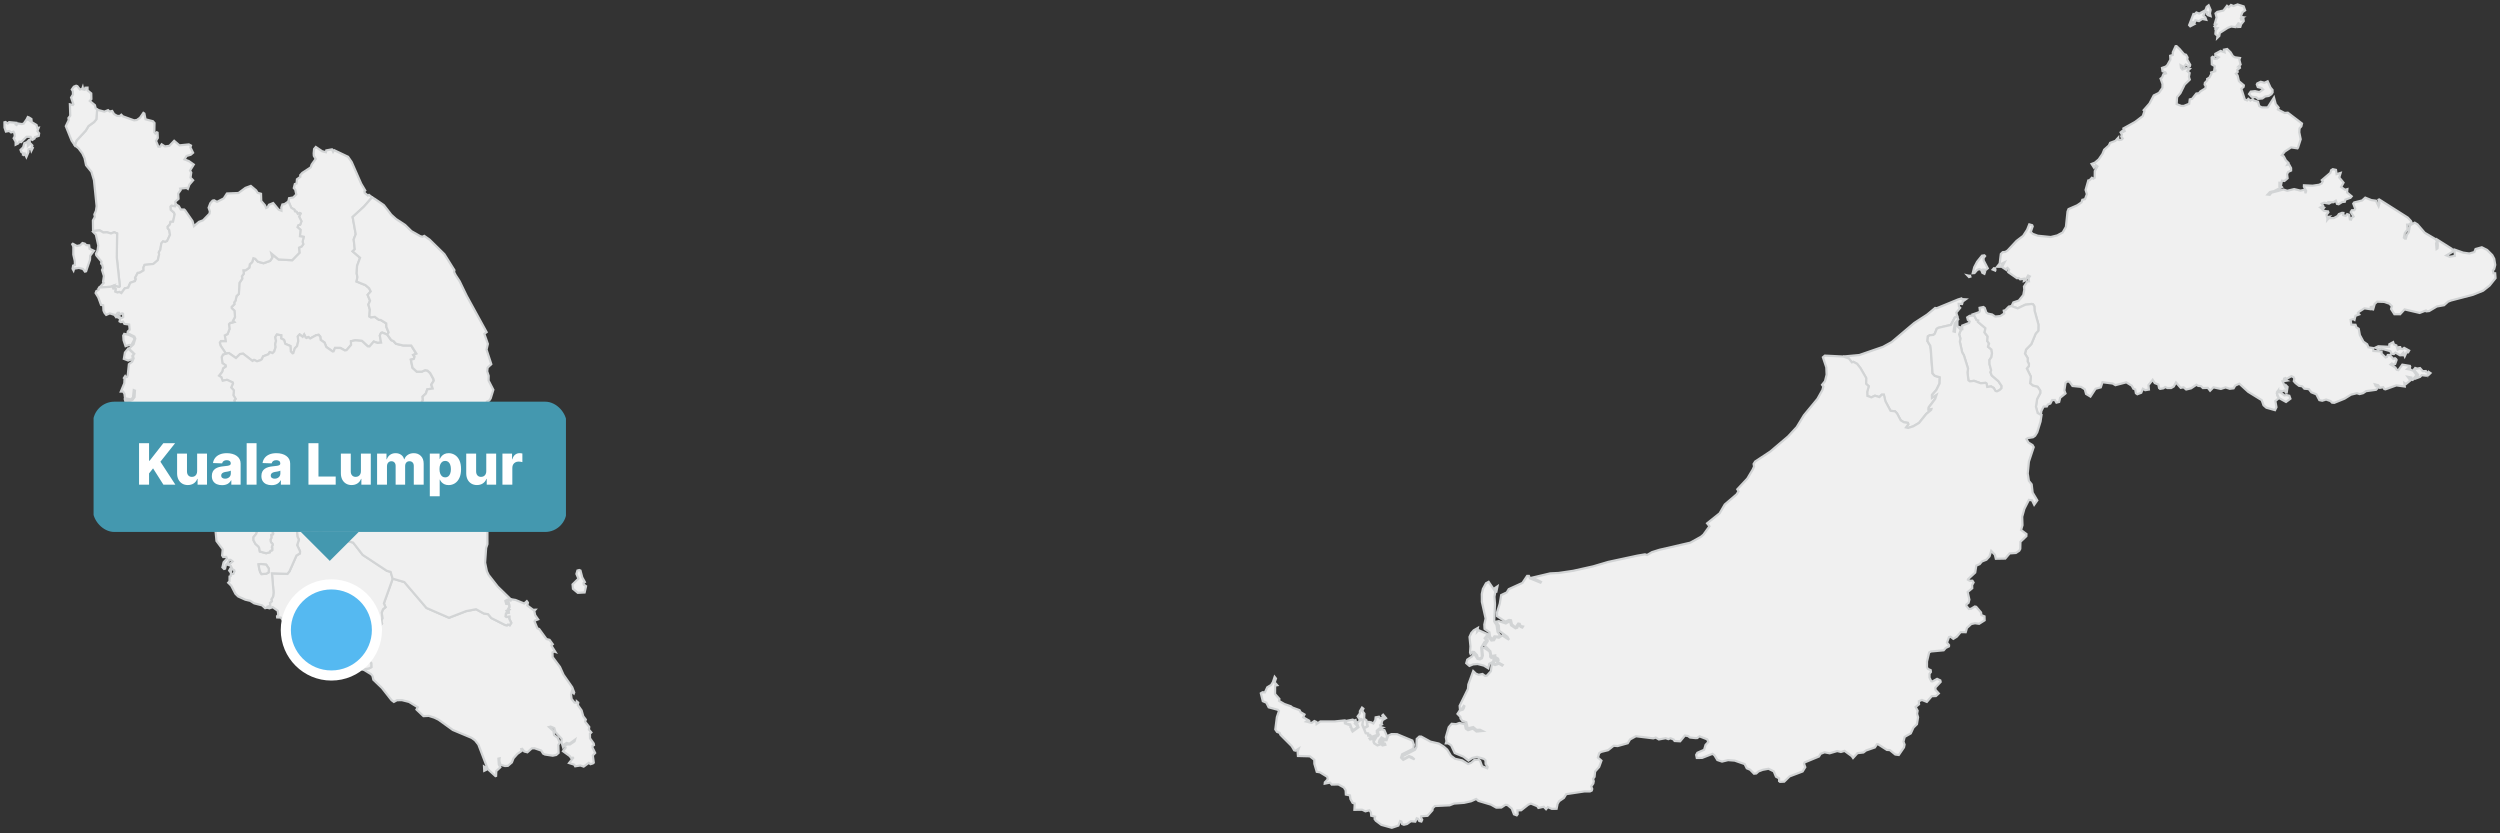 <svg width="561" height="187" viewBox="0 0 561 187" fill="none" xmlns="http://www.w3.org/2000/svg">
<rect x="0" y="0" width="561" height="187" fill="#333333" stroke="none"/>
<path d="M443.023 70.808L443.538 71.81L443.912 71.916L443.856 72.234L445.522 73.638L445.345 74.613L446.03 75.502L445.945 76.519L446.348 77.097L446.122 77.803L446.884 78.432L447.011 79.243L446.884 80.126L446.44 80.761L446.454 81.735L446.814 83.062L446.672 83.549L446.955 84.255L448.458 85.554L449.164 86.613L449.136 87.121L448.727 87.517L448.127 87.813L447.795 87.728L447.385 87.065L446.814 86.719L445.931 86.832L445.783 86.077L445.564 85.914L444.456 85.999L442.973 85.463L442.042 85.576L441.71 85.343L441.505 83.613L441.618 82.695L440.686 79.688L440.319 79.088L439.79 76.702L439.903 75.919L439.627 75.022L440.009 74.034L439.691 73.737V73.391L440.058 73.483L440.355 74.09L440.319 73.067L441.879 72.453L441.992 72.135L441.583 71.782L441.442 71.224L441.978 70.871L443.023 70.808ZM440.192 67.116L441.11 67.172L440.446 67.652L440.291 68.224L439.529 68.182L439.599 68.803L439.86 69.085L439.006 70.13L439.19 70.984L438.646 71.26L437.771 72.911L434.947 73.561L434.58 73.801L434.15 74.888L433.839 75.149L433.027 75.227L432.611 75.481L432.512 76.547L433.133 77.578L433.246 78.29L433.648 83.782L434.157 84.333L435.272 84.658L435.23 86.048L434.488 87.531L433.528 88.618L433.535 89.239L434.538 88.618L434.234 89.507L432.808 91.399L432.766 91.872L433.387 91.795L433.331 91.985L432.236 92.889L430.62 94.901L429.314 95.67L428.156 96.03L427.69 95.917L428.213 95.19L428.121 94.901L427.189 94.745L426.504 94.315L425.671 92.755L425.227 92.296L424.217 92.183L423.067 90.037L422.721 88.569H422.262L421.718 89.105L420.73 88.794L419.932 89.169L419.015 88.837L418.979 87.912L419.332 86.67L418.732 86.119L418.754 84.827L417.49 82.639L416.72 81.644L415.88 81.199L415.542 81.312L414.871 80.444L413.607 80.006L417.236 79.667L422.544 77.832L424.486 76.759L429.554 72.474L432.427 70.61L434.241 69.106L434.622 69.156L439.38 67.201L440.136 66.975L440.192 67.116Z" fill="#F0F0F0" stroke="#D2D4D5" stroke-width="0.5"/>
<path d="M108.666 172.96L108.616 172.022L109.104 172.339L109.089 172.756L108.666 172.96ZM82.201 150.117L82.872 149.962L83.323 149.701L83.295 148.811L82.949 148.486L81.891 148.112L81.841 147.54L82.371 147.067V145.882L82.971 143.333L83.592 142.797L83.662 142.359L84.919 141.872L85.004 141.491L85.046 140.735L85.724 139.924L85.561 139.288L85.794 138.766L85.66 137.439L85.95 136.719L86.507 136.267L86.14 135.399L88.131 129.843L90.771 130.62L95.734 136.429L100.788 138.625L104.635 137.135L106.859 136.712L108.581 137.665L109.569 137.827L110.275 138.688L113.367 140.248L113.784 140.333L114.031 140.142L114.405 140.305L114.744 139.775L114.292 138.815L114.306 138.399L113.657 138.469L113.466 138.314L113.565 137.644L114.193 137.474L114.116 137.164L113.84 137.347L113.692 137.051L114.292 136.768L114.087 136.585L114.32 136.218L114.264 135.632L114.073 135.074L113.932 135.54L113.628 135.519L113.438 134.834L113.89 134.559L114.567 134.707L114.624 134.453L115.69 134.636L117.638 135.427L118.217 134.905L118.457 135.222L118.337 135.872L119.629 136.839L120.13 136.825L119.89 137.1L120.088 138.039L120.751 138.985L120.045 139.246L119.953 139.451L120.589 140.99L120.991 141.152L122.629 143.404L123.321 143.58L124.041 144.569L123.751 144.809L123.801 144.985L124.627 146.298L124.316 146.199L123.977 146.404L124.012 147.449L125.664 149.665L126.455 151.423L128.41 154.218L128.855 155.397L128.777 155.595L128.326 155.129L128.149 155.913L128.276 156.851L128.933 157.67L129.448 157.677V157.409L129.759 157.67L129.667 158.214L130.514 159.414L130.881 160.72L131.453 161.468L131.298 161.941L132.229 163.127L132.145 163.706L132.695 164.355L132.385 164.638L132.399 165.668L133.232 166.84L133.288 167.2L132.971 167.377L132.942 167.723L133.549 168.958L133.027 169.523L133.246 171.139L133.034 171.316L132.505 171.478L132.131 171.182L130.98 172.029L130.239 171.775L129.067 171.958L128.855 171.584L127.697 171.224L128.721 169.946L128.213 170.165L127.86 169.671L126.342 168.57L126.921 167.8L126.73 167.398L127.154 167.045H127.916L128.926 166.346L129.032 165.986L127.775 166.89L127.161 166.713L126.667 167.01L126.335 167.617L126.003 166.537L126.031 165.781L124.634 164.264L124.38 163.395L123.568 163.049L123.215 163.141L124.21 164.031L124.323 164.955L125.135 165.562L125.608 166.635L125.29 167.165L125.347 168.951L124.824 169.41L124.034 169.579L122.297 169.318L121.867 169.099L121.457 168.428L119.946 167.906L119.332 167.934L118.344 168.817L117.659 168.64L117.186 168.04L116.975 168.09L117.095 168.485L116.106 169.17L115.231 170.151L114.864 171.09L113.967 171.859L113.318 171.895L112.308 171.619L112.047 170.751L112.111 170.172L111.843 170.236L111.934 171.549L112.273 172.184L111.37 173.017L111.32 174.118L111.186 174.161L109.449 172.579L107.339 167.066L106.583 166.113L105.835 165.577L101.607 163.805L98.416 161.503L97.463 161.038L96.221 160.642L95.021 160.699L93.46 159.216L93.736 158.708L91.787 157.508L90.199 157.113L89.077 157.127L88.385 157.508L87.856 157.113L85.717 154.388L83.782 152.538L83.585 151.684L83.26 151.289L81.615 150.286L82.109 150.166L82.201 150.117ZM129.992 127.916L130.26 128.036L130.655 129.554L131.248 130.62L130.945 130.839L130.994 131.163L131.509 131.537L131.192 132.949L129.653 133.027L128.573 132.13L128.481 131.142L129.801 129.85L129.349 128.791L129.575 128.029L129.992 127.916Z" fill="#F0F0F0" stroke="#D2D4D5" stroke-width="0.5"/>
<path d="M6.372 33.698L6.386 34.143L5.92 35.237L5.567 34.475L5.306 34.792L5.151 34.715L5.228 34.44L4.763 34.079L4.607 33.635L5.186 33.077L5.468 32.124L6.019 31.912L6.499 31.432L6.654 31.446L6.683 31.99L6.238 32.209L6.259 32.689L6.817 32.173L7.254 32.632L7.134 33.006L7.367 33.183L7.064 33.797L6.972 33.423L6.436 33.501L6.372 33.698ZM6.548 26.378L7.05 26.703L7.113 27.394L8.193 28.044L8.377 28.721L8.68 28.665L8.391 29.427L8.779 29.915L8.687 30.493L7.826 30.769L7.77 31.065L7.254 31.404L6.909 31.164L7.036 31.037L6.859 30.705L5.956 30.691L4.741 31.898L4.332 31.771L4.092 32.181L3.513 32.47L3.499 31.785L3.061 31.016L3.315 30.571L3.245 29.957L3.019 29.555L2.489 29.717L2.073 29.392L1.325 29.526L1.014 28.63L1 27.444L1.24 27.38L1.734 27.705L2.052 27.409L3.598 27.55L3.499 27.917L3.718 28.051L3.951 27.691L4.868 27.839L5.306 27.747L5.899 26.893L6.372 26.844L6.817 27.176L6.654 26.738L6.054 26.625L6.238 26.258L6.548 26.378ZM22.184 24.726L23.427 25.051L24.26 24.719L24.585 25.023L25.178 24.895L25.58 25.587L26.244 25.983L26.851 26.046L27.218 25.743L27.571 26.103L30.091 27.006L30.691 26.936L31.404 26.441L32.173 25.333L32.399 25.481L32.653 26.773L34.305 27.197L34.672 27.606L34.63 29.696L34.863 29.971L35.188 29.682L35.357 29.766L35.413 30.952L35.011 31.616L35.54 32.901H35.936L36.275 32.385L37.009 32.858L38.011 32.724L39.084 31.595L40.27 32.618L42.374 32.406L42.854 32.66L42.72 33.063L43.327 34.277L42.79 34.729L41.88 34.99L41.392 35.774L42.381 36.148L43.482 36.924L42.642 38.273L42.917 38.731L42.748 39.861L43.334 40.454L42.515 41.407L42.155 42.374L41.865 42.176L40.44 42.325L40.538 42.649L39.981 43.44L40.058 44.619L39.352 45.24L39.423 45.783L39.303 46.306L38.484 46.186L38.308 46.355L38.35 47.096L39.042 47.704L39.204 48.099L38.851 49.758L38.279 49.8L38.11 50.421L37.651 50.88L37.672 51.261L37.99 51.636L38.159 52.737L37.503 54.127L37.079 54.325L36.592 54.205L36.211 54.65L35.992 56.062L35.646 56.641L35.724 57.106L35.428 58.412L34.418 59.267L32.456 59.471L32.209 60.022L32.223 60.714L31.319 61.222L30.895 61.257L30.31 62.38L30.472 62.627L30.274 63.1L29.223 63.481L28.764 64.561L27.994 64.716L27.232 65.789L26.745 65.521L26.363 65.655L25.848 65.45L25.94 64.85L25.721 64.66L25.432 64.751L25.312 64.455L25.559 64.088L26.766 64.356L26.893 64.222L26.201 57.791L26.279 52.391L25.636 52.116L24.909 52.391L23.992 52.13L23.187 52.172L22.354 51.692L21.119 51.833L20.879 51.629L20.85 49.461L21.288 48.678L21.175 48.106L21.528 47.308L21.683 46.257L21.083 40.433L20.512 38.541L19.311 37.072L18.973 35.484L18.479 34.411L17.624 33.289L16.791 32.597L17.18 31.552L19.241 29.314L19.876 28.277L21.126 27.38L21.627 26.759L21.81 24.557L22.184 24.726Z" fill="#F0F0F0" stroke="#D2D4D5" stroke-width="0.5"/>
<path d="M70.871 32.978L72.297 33.946L73.137 34.157L73.222 33.748L74.485 33.515L74.747 34.066L74.98 33.699L78.1 35.181L78.919 36.36L81.05 41.217L81.961 42.748L81.778 42.925L81.834 43.299L82.54 43.871L82.801 43.737L83.5 44.28L81.686 46.356L79.137 48.699L79.829 52.547L79.37 53.718L79.617 55.935L79.13 56.401L80.803 57.848L80.126 59.697L80.048 61.363L80.21 62.182L80.013 63.178L82.01 63.989L82.844 64.688L83.189 65.401L82.498 66.164L83.041 67.491L82.66 68.338L82.992 69.496L82.886 71.013L83.21 71.204L84.107 71.105L85.011 71.769L85.441 71.811L86.669 72.566L86.691 73.357L87.199 74.578L86.903 75.079L85.78 74.62L85.512 74.712L85.244 75.298L85.54 76.879L84.707 76.943L83.881 76.646L82.935 77.741L82.533 77.705L81.227 76.498L79.723 76.364L78.77 76.562L78.799 77.388L77.796 78.559L77.415 78.637L76.398 78.079H75.191L74.881 78.835L74.662 78.863L73.243 77.868L72.834 76.865L71.972 76.265L71.874 75.531L71.513 75.129L70.956 75.221L69.629 75.948L69.205 75.637L68.796 75.842L68.612 75.736L68.273 75.065L67.942 75.581L67.25 75.044L66.84 75.503L66.953 76.512L66.685 77.656L66.184 78.157L65.838 79.23L65.662 79.279L65.259 78.87L65.167 77.656L64.017 77.169L63.734 76.279L63.092 75.955L63.106 75.242L62.125 75.086L61.779 75.665L61.941 76.526L61.751 77.268L61.85 77.889L61.539 78.877L61.165 79.251L60.515 79.032L60.24 79.512L59.04 79.978L58.751 80.628L58.426 80.854L57.678 81.087L57.014 80.776L56.668 81.009L54.55 79.378L53.866 79.463L52.955 80.359L51.353 79.237L50.682 79.371L49.454 77.557L49.312 76.9L49.538 76.562H50.618L50.421 75.298L51.049 74.981L51.487 73.844L51.367 72.778L51.621 72.51L52.538 72.277L52.256 72.016L52.722 71.147L52.588 69.743L51.988 69.206L51.96 68.903L52.588 68.288L52.532 67.893L52.842 67.498L53.047 66.495L53.59 65.959L53.703 63.538L54.346 62.563L54.282 61.999L54.72 61.392L54.628 60.664L55.136 60.65L55.941 60.065L56.068 59.302L56.583 58.822L56.866 57.947L57.282 58.074L57.861 58.716L59.132 59.069L60.614 58.54L61.115 57.798L60.889 56.881L62.513 58.222L65.57 58.392L67.2 56.718L67.102 55.575L67.68 55.3L68.033 54.784L67.878 54.269L68.125 53.161L67.278 53.019L67.412 51.558L66.734 50.993L66.897 50.556L67.342 50.415L67.624 49.652L67.094 48.629L67.433 47.916L67.236 47.803L66.791 48L66.544 47.535L66.163 47.429L66.057 47.069L65.33 46.624L64.723 45.191L64.857 44.478L65.803 44.309L66.487 43.631L66.254 42.565L65.93 42.198L66.163 41.301L66.551 41.174L66.636 40.228L67.391 39.685L67.37 39.303L67.836 38.788L69.713 37.567L69.939 36.917L70.836 35.668L70.426 34.962L70.391 34.404L70.483 33.43L70.871 32.978Z" fill="#F0F0F0" stroke="#D2D4D5" stroke-width="0.5"/>
<path d="M67.377 142.663L68.139 142.331L69.114 141.131L69.643 141.237L69.925 140.651L70.321 140.369L72.424 140.333L73.088 139.338L75.128 140.263L76.187 140.227L78.474 139.493L79.554 139.747L80.641 140.489L84.241 141.554L85.011 141.491L84.926 141.872L83.669 142.359L83.599 142.797L82.978 143.333L82.378 145.882V147.068L81.848 147.541L81.898 148.112L82.957 148.487L83.302 148.811L83.331 149.701L82.879 149.962L82.088 150.145L81.594 150.265L80.712 150.124L79.709 149.581L78.784 149.531L78.008 149.009L75.206 148.028L73.758 147.138L72.608 147.159L71.627 145.719L70.419 144.936L69.848 143.686L68.648 142.966L67.518 142.832L67.377 142.663Z" fill="#F0F0F0" stroke="#D2D4D5" stroke-width="0.5"/>
<path d="M65.888 117.744L66.043 117.349L66.418 117.123L67.335 117.363L67.957 118.443L69.39 118.627L70.124 120.307L71.606 119.424L72.213 119.396L72.954 120.095L79.279 121.754L81.418 124.507L86.833 128.086L87.694 128.326L88.132 129.837L86.141 135.392L86.508 136.26L85.95 136.712L85.661 137.432L85.795 138.759L85.562 139.282L85.724 139.917L85.047 140.729L85.004 141.484L84.235 141.548L80.635 140.482L79.548 139.741L78.468 139.486L76.18 140.221L75.122 140.256L73.082 139.331L72.418 140.326L70.314 140.362L69.919 140.644L69.637 141.23L69.107 141.124L68.133 142.324L67.371 142.656L67.272 141.964L66.827 141.879L66.185 141.294L65.239 141.519L64.378 141.463L64.01 141.887L63.841 141.661L64.116 140.969L63.721 139.501L63.008 138.576L62.196 138.548L62.168 138.279L62.443 137.962L62.323 137.051L61.194 136.253L60.46 136.507L59.973 136.359L60.008 136.155L60.615 135.957L60.573 135.329L61.003 134.919L60.89 134.538L61.279 133.867L61.385 132.978L61.017 128.672L64.484 128.792L64.956 128.22L66.516 124.683L67.3 124.203L67.321 123.737L66.672 122.326L67.067 121.09L66.728 120.398L66.629 119.107L66.291 118.542L66.22 117.942L65.888 117.744Z" fill="#F0F0F0" stroke="#D2D4D5" stroke-width="0.5"/>
<path d="M50.682 79.357L51.353 79.222L52.955 80.345L53.866 79.448L54.551 79.364L56.668 80.994L57.014 80.761L57.678 81.072L58.426 80.839L58.751 80.613L59.04 79.964L60.24 79.498L60.516 79.018L61.165 79.237L61.539 78.862L61.85 77.874L61.751 77.253L61.941 76.512L61.779 75.65L62.125 75.072L63.106 75.227L63.092 75.94L63.734 76.265L64.017 77.154L65.168 77.641L65.259 78.855L65.641 79.286L65.817 79.237L66.163 78.164L66.664 77.662L66.932 76.519L66.819 75.509L67.229 75.05L67.921 75.587L68.252 75.072L68.591 75.742L68.775 75.848L69.184 75.644L69.608 75.954L70.935 75.227L71.493 75.135L71.853 75.538L71.951 76.272L72.813 76.872L73.222 77.874L74.641 78.87L74.86 78.841L75.17 78.086H76.377L77.394 78.644L77.775 78.566L78.778 77.394L78.749 76.568L79.702 76.371L81.206 76.505L82.512 77.712L82.914 77.747L83.86 76.653L84.686 76.949L85.519 76.886L85.223 75.305L85.491 74.719L85.759 74.627L86.882 75.086L87.764 76.321L88.293 76.561L88.844 77.147L90.439 77.528L92.254 77.535L93.411 79.364L92.719 79.66L93.002 80.07L92.832 80.55L92.183 80.719L92.55 82.533L93.503 83.409H94.632L95.388 83.07L95.903 83.168L96.51 83.719L97.223 85.018L97.322 85.434L96.764 86.324L97.061 87.192L95.868 87.376L95.543 88.315L94.823 88.999L94.872 89.825L94.371 90.722L94.562 91.964L93.877 92.896L94.357 93.595L95.007 93.955L96.602 93.186L97.315 93.482L98.571 93.531L99.058 94.033L99.842 94.202L100.576 95.113L101.564 95.868L102.475 95.677L102.927 96.306L103.774 96.284L103.838 96.835L104.783 97.689L104.635 98.226L105.68 99.765L105.984 99.616L105.729 98.981L106.329 98.452L106.421 97.965L106.096 96.687L106.089 95.36L105.391 94.548L105.525 93.588L106.075 92.578L105.828 91.124L106.605 91.625L107.134 91.724L109.323 91.442L109.075 91.724L108.504 91.745L108.306 92.797L107.664 93.312L107.607 93.651L107.988 95.529L109.188 97.696L108.991 97.894L108.08 97.612L107.12 99.009L107.057 100.019L107.417 101.769L107.311 102.214L106.379 102.165L105.998 103.202L105.92 104.092L106.301 105.228L107.169 106.725L109.075 109.153L109.986 109.937L110.212 110.727L110.106 111.179L109.294 112.118L108.878 113.459L108.701 114.885L109.372 119.135L109.379 122.1L109.09 122.961L108.857 126.265L109.259 128.199L109.654 129.025L111.708 131.644L114.589 134.453L114.532 134.707L113.854 134.559L113.403 134.834L113.593 135.519L113.897 135.54L114.038 135.074L114.229 135.632L114.285 136.218L114.052 136.585L114.257 136.769L113.657 137.051L113.805 137.348L114.08 137.164L114.158 137.475L113.53 137.644L113.431 138.315L113.622 138.47L114.271 138.399L114.257 138.816L114.709 139.776L114.37 140.305L113.996 140.143L113.749 140.334L113.332 140.249L110.24 138.689L109.534 137.828L108.546 137.665L106.824 136.712L104.6 137.136L100.753 138.625L95.698 136.43L90.736 130.62L88.096 129.844L87.658 128.333L86.797 128.093L81.382 124.514L79.243 121.761L72.918 120.102L72.177 119.403L71.57 119.431L70.088 120.314L69.354 118.634L67.921 118.45L67.299 117.37L66.382 117.13L66.008 117.356L65.852 117.751L65.266 117.448L64.454 117.469L62.993 116.65L61.836 114.864L61.342 114.532L61.56 113.791L62.174 113.078L61.92 112.012L61.349 110.904L62.019 109.704L62.725 109.358L62.873 107.932L62.266 107.297L61.687 105.899L60.883 105.08L60.508 104.89L59.217 104.854L58.419 104.367L57.508 103.188L57.247 102.652L56.513 102.348L56.584 101.402L56.88 100.802L56.675 100.026L56.111 99.539L56.061 96.913L55.504 96.136L55.631 95.621L56.231 94.774L56.217 94.371L54.819 93.192L54.134 93.08L53.824 91.985L54.127 90.792L53.026 90.672L52.659 90.362L52.553 89.882L52.849 89.522L52.348 88.724L52.468 87.651L51.861 86.987L52.256 86.049L52.179 85.844L50.915 85.258L49.941 85.47L49.63 84.651L49.122 84.34L49.828 83.444L50.033 82.681L50.626 82.258L50.59 81.99L49.885 81.517L49.722 80.161L50.019 79.582L50.682 79.357Z" fill="#F0F0F0" stroke="#D2D4D5" stroke-width="0.5"/>
<path d="M19.043 54.684L19.34 54.995L20.003 55.066L20.109 55.828L21.076 56.273L20.243 57.388L20.194 58.285L19.319 60.875L19.058 60.953L18.62 60.353L17.716 60.113L16.629 60.289L16.502 60.706L16.29 60.318L16.41 59.598L16.813 59.464L16.785 58.567L16.453 57.141L16.46 55.348L16.22 54.812L16.347 54.699L17.25 55.193L18.006 55.037L18.507 54.536L19.043 54.684ZM21.119 51.833L22.354 51.691L23.187 52.171L23.992 52.129L24.91 52.39L25.637 52.115L26.279 52.39L26.201 57.791L26.893 64.221L26.766 64.356L25.559 64.087L24.825 64.37L22.305 64.525L23.272 63.473L23.124 63.24L23.314 61.934L22.891 60.593L23.11 60.141L22.926 59.386L22.686 59.167L22.764 58.694L21.606 57.289L21.535 56.936L21.881 56.237L22.058 55.101L21.507 52.644L20.858 51.995L21.119 51.833Z" fill="#F0F0F0" stroke="#D2D4D5" stroke-width="0.5"/>
<path d="M28.749 78.227L30.105 79.42L29.695 79.857L29.822 80.556L28.749 80.895L27.789 80.528L28.036 79.109L28.749 78.227ZM28.869 75.135L29.97 75.636L30.175 76.13L29.469 77.464L29.003 77.401L28.177 77.683L27.726 76.349L27.655 75.318L27.874 74.923L28.869 75.135ZM56.287 41.717L57.466 42.712L57.819 43.27L58.574 43.482L58.623 45.098L59.456 46.065L59.718 46.672L60.049 46.531L60.36 45.945L61.306 45.564L62.541 47.053L63.155 47.286L63.127 46.545L63.367 45.882L63.847 45.804L64.751 45.183L65.358 46.616L66.085 47.061L66.191 47.421L66.572 47.526L66.819 47.992L67.264 47.795L67.462 47.908L67.123 48.621L67.652 49.644L67.37 50.407L66.925 50.548L66.763 50.986L67.44 51.55L67.306 53.011L68.153 53.153L67.906 54.261L68.061 54.776L67.709 55.291L67.102 55.574L67.193 56.718L65.563 58.391L62.506 58.221L60.882 56.88L61.108 57.797L60.607 58.539L59.125 59.068L57.854 58.715L57.275 58.073L56.859 57.946L56.576 58.821L56.061 59.301L55.934 60.063L55.129 60.649L54.621 60.664L54.713 61.391L54.282 61.998L54.367 62.527L53.724 63.501L53.611 65.923L53.068 66.459L52.863 67.462L52.553 67.857L52.609 68.252L51.981 68.866L52.009 69.17L52.609 69.706L52.743 71.111L52.277 71.979L52.56 72.241L51.642 72.474L51.388 72.742L51.508 73.808L51.07 74.944L50.442 75.262L50.64 76.525H49.559L49.334 76.864L49.475 77.521L50.703 79.335L50.047 79.547L49.75 80.126L49.913 81.481L50.618 81.954L50.654 82.222L50.061 82.646L49.856 83.408L49.15 84.305L49.658 84.615L49.969 85.434L50.943 85.222L52.207 85.808L52.284 86.013L51.889 86.952L52.496 87.615L52.376 88.688L52.877 89.486L52.581 89.846L52.687 90.326L53.054 90.637L54.155 90.757L53.852 91.95L54.162 93.044L54.847 93.157L56.245 94.336L56.259 94.738L55.659 95.585L55.532 96.1L56.089 96.877L56.139 99.503L56.703 99.99L56.908 100.767L56.612 101.367L56.541 102.313L57.275 102.616L57.536 103.153L56.837 103.117L56.866 103.844L56.668 104.113L56.463 104.014L56.28 104.176L56.068 105.115L55.461 105.362L55.15 105.906L54.762 105.99L53.407 104.953L52.553 104.607L52.249 103.95L50.971 103.237L50.738 103.287L50.64 102.701L49.891 102.383L49.327 102.581L49.016 103.117L49.588 104.656L49.567 105.334L48.522 105.934L47.576 106.139L46.743 105.955L46.799 104.713L45.875 104.995L45.324 104.706L44.703 104.875L44.173 104L44.025 104.324L43.602 104.169L43.792 103.83L43.552 103.506L43.199 104.049L42.917 103.986L42.769 104.289L42.359 104.014L41.914 104.444L41.936 103.498L42.578 103.576L42.225 102.898L41.59 103.604L41.399 103.59L41.322 102.567L40.545 102.849L40.425 102.341L39.691 102.334L39.423 102.496L39.183 103.138L38.78 103.096L38.526 102.574L38.935 101.84L37.933 101.353L37.862 100.456L36.91 100.781L34.785 100.992L34.248 102.214L34.531 100.689L34.065 100.625L33.288 101L32.667 100.865L31.545 100.124L31.276 99.221L31.269 96.877L31.552 96.51L32.872 96.143L33.069 95.366L32.914 94.223L31.001 92.14L30.097 91.816H29.356L29.053 92.211L28.382 91.258L28.58 90.587L28.184 90.255L28.05 89.768L28.989 90.058L29.723 89.74L30.189 89.119L30.281 87.651L30.013 87.545L29.836 89.211L29.37 89.627L28.057 89.366L27.93 88.371L27.62 87.855L27.119 87.862L27.888 86.02L27.951 84.947L27.81 84.82L28.072 84.425L28.198 84.644L28.488 84.587L28.664 84.199L28.926 81.728L29.653 81.17L29.991 80.422L29.843 79.85L30.126 79.391L28.947 78.241L29.97 77.253L30.359 75.968L30.147 75.516L28.622 74.747L28.678 74.401L29.102 73.984L28.989 72.826L27.916 72.678L27.599 72.163L27.133 72.283L26.829 72.121L26.956 71.499L26.497 71.252L26.561 71.09L26.773 71.048L27.111 71.394L27.507 71.273L27.655 71.132L27.606 70.398L27.38 70.313L26.949 70.575L26.716 70.186H26.448L26.278 70.342L26.434 70.723L26.017 70.673L26.172 71.055L26.046 71.16L25.657 70.652L24.641 70.32L23.829 70.666L23.462 70.215L23.222 69.692L23.151 68.499L22.678 68.429L22.05 66.713L21.457 65.76L21.605 65.337L22.128 65.019L22.283 64.518L24.803 64.362L25.537 64.08L25.29 64.447L25.431 64.751L25.728 64.645L25.947 64.835L25.855 65.436L26.37 65.64L26.751 65.506L27.238 65.774L28.001 64.701L28.77 64.546L29.229 63.466L30.281 63.085L30.479 62.612L30.316 62.365L30.902 61.242L31.326 61.207L32.208 60.678L32.194 59.986L32.441 59.435L34.404 59.23L35.413 58.376L35.709 57.071L35.632 56.605L35.978 56.026L36.197 54.614L36.578 54.169L37.065 54.289L37.488 54.092L38.145 52.701L37.975 51.621L37.658 51.247L37.637 50.865L38.095 50.407L38.265 49.785L38.837 49.743L39.19 48.084L39.027 47.689L38.336 47.082L38.293 46.34L38.47 46.171L39.288 46.291L39.408 45.769L40.15 46.284L40.552 47.004L41.328 47.018L41.533 47.195L43.206 49.616L43.524 50.752L44.653 49.778L45.557 49.447L47.018 47.943L47.096 47.449L46.813 46.609L47.195 45.606L47.71 45.02L48.056 44.95L48.691 45.303L50.209 44.519L50.922 43.418L53.513 43.312L55.073 42.161L56.287 41.717Z" fill="#F0F0F0" stroke="#D2D4D5" stroke-width="0.5"/>
<path d="M17.081 19.24L17.356 19.332L17.928 20.08L18.436 19.96L18.563 19.607L18.662 20.08L18.987 20.151L19.149 19.685L19.636 19.664L19.651 20.285L20.477 20.963L20.505 22.233L20.152 22.65L21.302 23.603L21.458 24.288L21.804 24.556L21.613 26.758L21.112 27.387L19.869 28.276L19.234 29.314L17.173 31.551L16.785 32.596L16.072 31.551L14.766 28.311L15.429 26.935L15.359 26.497L15.768 25.96L15.683 23.412L16.34 23.567L16.467 23.412L15.952 21.887L16.375 21.21L16.347 20.49L16.114 20.087L16.566 19.452L17.081 19.24Z" fill="#F0F0F0" stroke="#D2D4D5" stroke-width="0.5"/>
<path d="M66.679 122.326L67.074 121.091L66.735 120.399L66.629 119.107L66.29 118.543L66.22 117.943L65.881 117.745L65.295 117.441L64.483 117.463L63.022 116.644L61.864 114.858L61.37 114.526L61.589 113.785L62.203 113.072L61.949 112.006L61.377 110.898L62.048 109.697L62.754 109.352L62.902 107.926L62.295 107.29L61.716 105.893L60.911 105.074L60.537 104.883L59.245 104.848L58.448 104.361L57.537 103.182L56.838 103.147L56.867 103.874L56.669 104.142L56.464 104.043L56.281 104.205L56.069 105.144L55.462 105.391L55.151 105.935L54.763 106.02L53.408 104.982L52.553 104.636L52.25 103.98L50.972 103.267L50.739 103.316L50.64 102.73L49.892 102.412L49.327 102.61L49.017 103.147L49.589 104.685L49.567 105.363L48.523 105.963L47.577 106.14L46.744 105.956L46.8 104.714L45.875 104.996L45.325 104.707L44.704 104.876L44.174 104.001L44.026 104.325L43.602 104.17L43.793 103.831L43.553 103.507L43.2 104.05L42.918 103.987L42.769 104.29L42.36 104.015L41.915 104.445L41.936 103.5L42.579 103.577L42.226 102.899L41.59 103.605L41.4 103.591L41.322 102.568L40.546 102.85L40.426 102.342L39.692 102.335L39.423 102.497L39.183 103.14L38.781 103.097L38.527 102.575L38.936 101.841L37.934 101.354L37.863 100.457L36.91 100.782L34.785 100.994L34.249 102.215L34.581 102.956L35.668 103.076L36.72 103.761L37.299 104.424L37.913 105.836L39.346 106.267L40.715 107.481L41.393 108.448L42.466 111.116L44.753 114.293L45.078 115.154L46.581 116.022L47.767 117.23L48.353 118.959L48.579 121.394L49.977 123.265L49.843 124.635L50.083 125.002L50.775 124.966L50.93 125.348L50.181 126.166L49.906 127.31L50.28 127.677L50.513 127.599L50.69 126.738L51.163 126.279L51.445 125.644L51.756 125.63L52.2 125.983L51.255 126.781L51.777 126.964L51.989 127.388L51.699 127.529L51.431 128.037L51.805 128.517L51.897 127.607L52.546 127.938L52.617 128.199L52.356 128.792L51.798 128.856L51.756 129.287L51.516 129.371L51.502 130.437L51.212 130.762L51.883 131.418L52.836 133.247L53.436 133.84L55.045 134.567L56.154 134.828L57.043 135.393L58.794 135.837L59.492 136.473L59.98 136.339L60.015 136.134L60.622 135.936L60.58 135.308L61.01 134.899L60.897 134.517L61.286 133.847L61.392 132.957L61.024 128.651L64.49 128.771L64.963 128.199L66.523 124.663L67.307 124.183L67.328 123.717L66.679 122.326ZM60.269 128.447L59.74 128.75L58.681 128.828L58.377 128.376L58.151 127.55L58.024 126.646L58.603 126.569L59.733 126.717L60.34 127.621L60.269 128.447ZM61.236 119.898L61.123 119.919L60.94 119.969L60.862 120.018L60.855 120.194L60.883 120.343L60.919 120.519L60.869 120.787L60.77 120.943L60.714 121.042L60.721 121.317L60.763 121.55L60.848 121.733L60.968 121.839L61.095 121.959L61.187 122.136L61.18 122.312L61.095 122.475L61.031 122.729L61.024 122.842L61.095 122.926V123.322L61.088 123.449L61.01 123.505L60.911 123.533L60.855 123.54L60.763 123.576L60.685 123.618L60.636 123.675L60.601 123.724L60.587 123.83L60.573 123.915L59.733 124.133L58.321 123.752L58.172 122.955L58.024 122.651L57.347 122.051L56.895 121.225V120.547L57.502 119.799L57.791 119.008L57.869 118.846L57.911 118.754L57.989 118.705L58.095 118.684L58.271 118.705L58.42 118.776L58.511 118.839L58.631 118.881L58.78 118.91L58.857 118.903L58.871 118.79L58.907 118.733L58.963 118.684L59.034 118.634L59.154 118.599L59.274 118.641L59.584 118.811L59.782 118.903L59.916 118.888L59.987 118.853L60.227 118.67L60.319 118.521L60.368 118.465L60.417 118.423L60.53 118.373L60.636 118.338L60.693 118.317L60.77 118.338L60.82 118.43L60.798 118.486L60.735 118.536L60.714 118.599L60.671 118.663L60.622 118.768L60.678 118.867L60.813 118.966L60.933 119.086L61.081 119.178L61.151 119.27L61.286 119.609L61.307 119.778L61.236 119.898Z" fill="#F0F0F0" stroke="#D2D4D5" stroke-width="0.5"/>
<path d="M84.15 44.662L86.148 46.045L87.793 48.177L88.873 49.151L90.92 50.486L92.311 51.862L94.344 53.013L94.802 53.126L95.205 52.928L96.37 53.747L99.723 57.036L101.974 60.63L101.89 61.039L102.243 61.731L103.146 63.114L104.742 66.411L109.196 74.522L108.688 74.917L109.478 77.176L109.182 78.468L110.248 81.715L109.429 82.485L109.323 83.325L109.662 84.334L109.634 85.4L110.707 87.468L110.107 89.403L109.782 89.89L109.26 90.123L109.351 91.436L107.163 91.718L106.634 91.619L105.857 91.118L106.104 92.572L105.553 93.582L105.419 94.542L106.118 95.353L106.125 96.681L106.45 97.958L106.358 98.445L105.758 98.975L106.012 99.61L105.709 99.758L104.664 98.219L104.812 97.683L103.866 96.829L103.803 96.278L102.956 96.299L102.504 95.671L101.593 95.862L100.605 95.106L99.871 94.196L99.087 94.026L98.6 93.525L97.344 93.476L96.631 93.179L95.035 93.949L94.386 93.589L93.906 92.89L94.591 91.958L94.4 90.716L94.901 89.819L94.852 88.993L95.572 88.308L95.897 87.37L97.09 87.186L96.793 86.318L97.351 85.428L97.252 85.012L96.539 83.713L95.932 83.162L95.416 83.064L94.661 83.402H93.532L92.579 82.527L92.212 80.713L92.861 80.543L93.031 80.063L92.748 79.654L93.44 79.357L92.282 77.529L90.468 77.522L88.873 77.141L88.322 76.555L87.793 76.315L86.91 75.08L87.207 74.578L86.698 73.357L86.677 72.567L85.449 71.811L85.018 71.769L84.115 71.105L83.218 71.204L82.894 71.013L82.999 69.496L82.668 68.338L83.049 67.491L82.498 66.164L83.183 65.394L82.837 64.681L82.004 63.983L80.006 63.171L80.204 62.175L80.042 61.357L80.119 59.691L80.797 57.841L79.124 56.394L79.611 55.928L79.364 53.712L79.823 52.54L79.131 48.693L81.679 46.349L83.494 44.273L84.15 44.662Z" fill="#F0F0F0" stroke="#D2D4D5" stroke-width="0.5"/>
<path d="M504.691 21.097L505.072 20.554L506.025 20.455L507.013 20.667L507.825 20.095L507.479 19.742L506.653 19.537L506.428 18.951L506.541 18.711L507.31 18.351L508.136 18.57L508.863 18.245L509.498 19.643L509.957 20.187L509.971 20.744L509.703 21.14L509.11 21.528L508.312 21.648L507.677 22.093L506.717 22.184L506.272 21.825L505.256 21.704L504.691 21.097ZM492.062 5.115L491.766 5.243L491.879 4.911L492.514 4.974L492.662 4.558L493.453 4.734L494.18 4.254L495.069 4.431L494.893 3.93L494.427 3.464L494.858 2.602L495.366 2.772L495.218 3.16L495.472 3.407L496.044 3.605L495.909 2.984L496.065 2.228L495.62 1.191L495.182 1.529L494.9 2.278L493.509 3.047L492.867 2.8L492.472 3.188L492.203 3.146L491.243 5.638L491.49 5.906L492.429 5.412L492.062 5.115ZM497.201 6.181L497.145 6.393L497.547 6.358L497.208 6.831L497.131 7.607L497.611 8.073L497.554 8.504L498.006 8.066L498.119 7.389L499.912 6.245L500.688 5.948L501.698 6.09L502.411 5.066L502.27 6.054L502.722 6.033L502.905 5.454L503.491 4.734L503.435 4.268L502.926 4.388L502.834 4.127L503.336 3.866L502.997 3.817L502.912 3.492L503.237 2.729L503.802 2.32L503.477 1.431L502.114 1L501.197 1.346L500.632 1.113L500.152 1.614L499.743 1.296L498.931 2.369L497.554 2.673L497.166 3.019L497.406 3.922L496.975 5.391L497.307 5.483L496.919 5.92L497.201 6.181ZM539.627 79.95L540.008 79.102L540.382 79.067L540.608 78.665L539.493 78.058L539.147 78.319L538.688 78.234L538.603 77.895L538.37 77.888L538.321 78.312L538.038 78.453L537.742 77.507L537.184 77.281L537.022 76.78L536.175 77.239L536.132 77.825L533.683 77.705L533.026 78.015L533.641 78.347L534.466 78.262L536.38 78.799L536.634 79.371L537.177 79.448L537.537 79.124L538.554 79.724L539.062 79.71L538.963 79.463L539.316 79.131L539.627 79.95ZM559.534 61.32L559.406 60.72L559.696 60.382L559.929 59.443L559.703 58.066L559.258 57.233L558.101 56.083L556.922 55.49L555.517 55.878L555.249 56.563L554.112 56.88L552.743 56.69L550.808 56.012L550.858 57.424L549.7 57.621L548.973 57.311L550.547 56.4L550.166 55.821L546.947 53.788L547.039 55.101L546.975 55.722L546.764 55.871L546.658 54.628L546.848 54.134L546.566 53.682L544.116 52.235L542.486 50.35L541.865 49.969L540.799 50.555L540.516 52.122L540.107 52.659L539.867 53.541L539.641 53.534L539.429 53.33L539.648 52.306L540.241 51.508L540.156 50.407L540.559 50.386L541.152 49.934L541.003 49.581L540.304 48.826L533.888 44.753L533.739 44.816L533.951 45.614L533.761 46.277L533.154 45.035L532.158 44.908L530.76 44.35L530.047 44.993L528.269 45.43L528.071 45.699L528.516 46.849L528.297 47.174H527.767L527.506 47.583L528.142 48.586L527.669 48.932L527.584 49.278L527.316 49.235L527.132 48.183L526.701 48.049L526.37 48.459L525.798 48.275L525.861 47.788L525.551 47.76L524.845 48.042L524.541 48.48L523.722 48.932L522.565 48.974L522.254 49.327L522.289 48.988L522.621 48.656L522.177 48.727L522.057 48.183L522.487 47.661L522.417 47.442L521.513 47.329L521.195 47.068L521.442 46.729L520.948 46.779L520.666 46.553L521.344 46.242L520.998 45.713L521.527 45.494L522.614 45.691L522.819 45.578L522.657 45.374L523.617 45.381L524.16 45.035L524.414 45.748L524.795 45.833L525.572 45.331L526.172 45.275L526.292 44.802L527.443 44.386L527.718 44.054L526.68 43.193L526.751 42.437L526.228 42.586L525.353 41.971L525.89 40.99L524.93 39.825L525.233 38.809L524.323 39.077L524.195 38.124L523.482 37.962L523.108 38.202L522.939 38.781L521.026 40.418L521.245 40.679L520.976 41.167L520.426 41.456L518.936 41.675L517.009 41.583L516.995 41.908L517.503 42.84L517.348 43.362L517.256 42.571L516.219 42.769L514.807 42.43L513.254 42.811L512.4 42.529L509.703 43.235L509.329 43.715L508.856 43.658L509.392 43.08L510.31 42.882L512.061 41.978L511.771 41.675L511.68 41.964L511.503 41.858L511.496 41.011L511.701 41.018L511.891 41.414L512.068 40.545L512.625 40.609L513.338 40.009L513.226 39.077L513.458 38.583L514.122 38.272V37.729L513.656 36.875L513.275 36.966L513.515 36.55L512.936 35.957L512.477 35.082L512.047 34.849L512.703 34.009L514.122 33.077L515.555 33.289L515.682 33.098L516.275 31.248L515.957 29.688L516.014 28.806L516.423 28.347L516.565 27.719L513.388 25.291L512.675 25.354L511.15 24.563L511.327 24.147L510.67 23.356L510.282 21.888L508.884 24.09L508.595 24.112L507.564 24.098L506.978 23.801L506.703 22.827L505.757 22.559L505.517 22.227L504.995 22.58L504.522 22.184L504.253 22.53L503.738 22.326L502.962 19.919L503.463 19.495L503.519 19.142L502.425 18.217L502.107 16.911L501.74 16.544L502.136 16.135L502.044 15.669L502.644 15.224L502.58 14.949L502.326 14.921L502.785 14.476L502.51 13.396L502.644 13.015L501.529 12.859L501.063 12.605L500.554 11.751L499.785 10.996L499.058 11.144L499.185 11.723L498.302 11.426L497.117 12.069V12.499L497.858 12.852L497.491 13.156L496.926 13.205L496.869 12.93L496.524 12.732L496.291 12.902L496.333 14.455L497.004 14.857L496.862 15.817L497.124 15.824L497.102 15.973L496.171 16.262L496.234 16.565L495.789 17.405L495.281 17.723L495.309 18.041L494.773 18.591L494.723 18.987L494.971 19.326L494.879 19.827L493.771 20.504L493.432 20.928L492.853 20.985L491.928 22.163L491.385 22.305L491.257 23.286L490.029 23.773L489.479 23.766L488.441 23.363L488.533 21.81L489.281 20.914L490.255 18.959L491.385 17.871L491.194 17.25L491.349 16.389L490.841 15.965L491.377 15.45L490.608 15.274L489.733 15.598L489.415 15.196L489.344 14.652L490.029 15.062L490.481 14.483L491.166 14.914L491.413 14.85L491.483 14.546L490.806 13.332L490.89 12.895L490.552 12.295L490.093 12.153L489.104 11.003L488.42 10.353L488.208 10.36L487.58 11.73V12.337L486.987 12.514L487.043 13.375L486.358 14.603L485.984 14.949L485.158 15.238L485.278 15.994L485.914 16.234L486.027 16.474L485.469 16.65L485.158 17.413L484.834 17.645L485.264 18.86L485.25 19.707L484.481 20.836L483.302 21.415L482.342 23.236L481.036 24.719L481.219 24.909L480.852 26.032L479.087 27.373L476.504 28.813L476.779 29.413L476.461 29.59L476.327 29.328L475.868 29.695L476.144 30.204L476.01 30.663L476.334 31.072L476.066 31.34L475.544 31.418L475.332 31.361L475.325 30.903L474.683 31.616L473.511 32.053L473.228 32.653L472.177 33.592L471.788 34.545L470.948 35.773L470.066 36.515L469.353 36.783L469.882 37.616L470.292 37.051L470.659 37.333L470.066 38.406L470.052 39.889L469.741 40.087L469.416 39.896L468.915 40.432L468.612 40.489L468.005 42.621L468.301 43.56L467.87 44.689L467.27 44.837L467.094 45.409L466.12 46.073L464.179 46.92L463.953 47.47L463.593 50.894L462.873 52.158L461.644 52.828L460.183 53.188L457.289 52.899L456.166 52.489L455.693 52.066L456.138 50.795L456.018 50.534L455.369 50.35L454.889 51.551L453.999 52.92L452.51 54.057L450.498 56.217L449.997 56.527L449.404 56.591L448.987 57L448.726 59.132L448.154 59.852L448.874 59.866L449.128 59.669L449.263 59.139L449.806 58.871L449.241 59.916L450.216 60.565L450.23 60.297L450.484 60.12L450.851 60.523L450.674 61.094L452.594 62.429L453.004 62.393L453.329 62.683L454.204 62.535L454.155 63.05L454.522 62.873L455.108 61.836L455.482 62.019L455.185 62.464L455.291 63.128L454.917 63.17L454.183 64.292L454.253 65.019L454.028 66.205L453.011 67.455L451.804 67.857L451.394 68.676L452.771 69.198L454.465 68.387L455.905 68.21L456.216 68.288L456.505 68.74L456.562 69.721L457.423 72.834L457.395 74.21L456.802 74.874L455.828 77.218L454.649 78.425L454.402 79.357L455.023 80.38L455.002 81.121L455.298 81.693L455.277 82.145L454.818 82.689L455.729 84.517L455.552 85.999L456.159 86.522L457.239 86.804L457.818 87.637L457.832 88.209L457.126 89.529L456.858 91.287L457.254 92.691L457.952 93.08L458.087 92.218L458.581 91.244L459.322 91.202L459.527 90.785L460.105 90.545L460.508 89.769L461.122 89.762L461.461 90.355L462.075 90.192L462.308 89.254L463.494 88.3L463.247 87.602L463.508 85.886L463.917 85.597L464.397 85.667L465.061 86.613L466.974 86.811L467.835 87.369L468.118 88.406L469.099 88.992L470.249 87.235L471.414 86.924L471.795 85.773L474.09 86.063L474.697 86.43L477.146 85.794L478.367 86.557L478.727 87.221L479.144 87.376L479.299 88.237L479.617 88.47L480.499 88.131L480.859 87.242L481.382 87.552L482.215 87.418L482.109 86.423L483.055 85.23L483.528 85.964L484.325 86.275L484.495 87.079L484.728 87.263L485.462 87.136L485.871 86.846L486.373 87.079H487.198L487.798 86.719L488.293 85.83L489.351 87.03L489.98 86.91L490.573 87.404L491.688 87.143L492.888 86.331L493.291 86.599L493.869 86.642L494.335 87.079L495.429 87.03L495.945 87.679L496.7 86.917L498.373 87.277L499.411 86.931L500.364 87.242L501.218 87.143L501.585 86.522L502.503 86.105L504.493 87.926L507.522 89.79L507.938 90.941L508.574 91.491L510.515 92.035L510.84 91.378L510.592 89.988L511.369 89.352L510.988 88.717L510.952 87.976L511.2 87.651L512.167 87.771L512.717 87.609L512.936 88.096L513.141 88.082L513.331 86.825L512.978 86.465L512.809 86.853L512.209 85.569L513.162 85.413L512.52 85.117L512.548 84.954L512.866 84.835L513.049 85.053L514.193 84.404L514.687 84.658L514.849 85.004L514.729 85.533L515.124 85.971L515.901 86.578L516.6 86.677L517.101 87.221L518.103 87.319L518.668 88.032L519.783 88.484L520.461 89.783L521.111 89.924L521.972 89.656L522.967 89.995L523.313 90.355L523.821 90.39L526.108 89.465L527.563 88.562L528.883 88.237L529.49 88.428L530.266 88.23L530.937 87.778L533.182 87.468L533.535 87.115L533.577 86.698L533.125 86.649L532.949 86.26L533.655 86.437L534.05 87.03L534.784 86.889L535.038 87.298L535.307 87.362L537.742 86.479L539.627 86.733L539.535 85.936L539.909 86.169L540.897 85.364L540.29 84.559L541.13 84.722L541.137 85.166L541.399 85.258L542.253 84.164L541.568 83.19L540.862 82.95L540.813 82.674L540.53 82.653L540.523 82.879L540.184 82.816L540.834 82.265L540.777 82.11L539.083 81.827L538.194 83.056L537.827 82.978L537.523 82.477L536.436 81.799L536.74 81.566L537.135 81.799L537.467 81.686L537.798 80.768L537.693 80.571L537.438 80.387L537.071 80.55L536.26 79.646L535.808 79.674L535.624 80.105L535.342 80.211L534.424 79.357L534.417 78.876L532.582 78.757L532.546 78.107L531.473 77.938L531.191 77.253L530.365 76.674L529.553 75.192L529.299 73.78L528.784 73.455L528.572 72.883L527.64 72.855L527.471 71.782L528.071 71.599L528.353 71.775L528.565 70.864L529.391 70.561L529.116 70.243L529.327 69.989L530.563 69.191L531.911 69.382L531.996 68.888L532.222 68.838L532.201 69.368L532.532 69.439L532.892 68.182L533.422 67.695L535.01 67.744L536.189 68.154L536.74 68.725L536.556 69.34L537.304 70.511L538.582 70.519L539.584 69.431L542.966 70.222L544.371 69.678L544.476 69.862L545.098 69.799L546.827 68.775L548.451 68.486L549.347 67.688L549.997 67.434L554.952 66.142L557.225 65.224L558.665 64.081L559.999 62.415L559.915 61.328L559.534 61.32ZM512.611 88.738L511.75 88.039L511.235 88.018L511.228 87.693L510.903 88.244L511.369 89.303L512.986 90.199L513.967 89.472L513.727 88.809L513.12 88.66L512.611 88.738ZM544.992 83.451L544.858 83.874L544.787 83.578L544.42 83.493L544.349 83.267L543.658 83.288L543.058 82.597L542.429 82.717L541.787 82.512L542.083 82.801L541.73 82.886L541.773 83.105L542.62 84.093L542.239 84.877L543.065 84.573L543.425 84.185L544.455 84.305L544.985 84.121L545.394 83.719L544.992 83.451Z" fill="#F0F0F0" stroke="#D2D4D5" stroke-width="0.5"/>
<path d="M309.993 163.637L310.65 163.834L311.25 165.197L311.123 165.74L310.925 165.973L310.014 165.479L309.534 166.143L309.429 166.552L309.866 166.771L310.219 166.291L310.177 166.82L310.713 166.905L310.756 167.096L310.17 167.187L309.901 166.891L309.069 167.23L308.412 166.806L308.165 165.761L308.553 165.945L308.814 165.493L308.56 165.232L309.181 165.161L309.4 164.858L309.146 164.004L309.993 163.637ZM303.555 161.483L303.887 161.688L304.191 161.575L304.254 161.893L304.007 162.331L304.685 163.008L304.141 163.545L303.442 163.813L302.998 162.549L302.129 162.387L301.946 162.034L302.165 161.759L303.555 161.483ZM310.374 160.382L311.017 161.138L310.24 161.596L310.007 162.295L310.134 162.549L309.718 162.74L309.824 163.157L310.163 163.248L309.541 163.46L308.956 163.961L308.963 164.441L309.217 164.844L307.777 165.345L307.466 164.928L307.014 165.013L307 164.568L306.457 164.491L306.097 163.432L306.478 163.234L306.923 162.994L306.781 162.112L307.134 161.985L307.692 162.091L308.179 162.345L308.617 161.618L308.694 160.968L309.45 160.834L309.69 161.173L310.057 161.116L310.374 160.926L310.198 160.545L310.374 160.382ZM305.638 158.787L305.941 159.02L305.708 159.57L306.174 160.135L306.111 161.265L306.647 161.66L306.831 162.966L306.068 163.326L305.737 162.578L305.864 161.695L305.511 161.342L305.038 161.349L304.657 160.749L305.151 160.1L305.158 159.599L305.638 158.787ZM334.856 147.542L334.933 147.252L335.406 147.16L335.357 147.506L335.773 147.739L336.013 147.909L335.618 148.198L335.449 147.909L335.138 147.916L335.074 148.495L334.192 148.961L333.966 149.963L332.985 149.363L331.566 149.003L330.55 149.088L329.738 149.434L329.025 148.812L329.251 148.029L330.331 147.302L330.733 146.617L331.531 147.845L332.074 147.965L332.547 147.725L332.759 147.069L332.575 145.304L333.218 145.473L334.241 146.179L334.404 146.808V147.393L334.651 147.633L334.856 147.542ZM331.63 140.906L331.488 141.725L331.785 141.407L333.896 142.339L333.154 143.214L333.641 143.814L333.14 144.026L332.385 145.332L332.554 147.478L331.877 147.803L331.665 147.739L331.439 146.998L330.804 146.313L330.465 146.271L329.978 146.709L329.879 146.44L329.971 145.05L329.759 142.925L330.154 142.05L330.698 141.443L331.63 140.906ZM335.745 132.979L335.456 131.969L336.027 131.581L335.745 132.979ZM334.051 130.564L335.547 132.753L335.357 133.925L335.477 135.555L335.293 139.445L335.816 140.271L336.056 141.803L336.557 142.466L336.352 142.861L335.35 142.791L334.877 143.483L334.361 142.854L334.227 141.873L333.133 141.125L333.084 140.137L333.373 138.802L332.533 135.061L332.519 133.296L332.752 132.174L333.458 130.882L334.051 130.564ZM349.75 128.574L353.012 128.094L357.508 127.091L360.869 126.096L367.405 124.691L369.135 124.395L369.601 124.543L370.702 123.901L372.361 123.378L379.3 121.776L381.672 120.463L382.251 119.976L383.606 118.091L383.077 117.434L385.886 115.183L387.03 113.213L389.698 110.926L390.122 110.255L389.853 109.796L392.098 107.396L393.312 105.356L393.616 104.686L393.51 104.114L393.849 103.57L397.244 101.332L401.254 97.93L403.188 95.833L404.791 93.193L407.84 89.501L408.948 87.511L409.153 86.741L408.871 86.353L409.52 85.548L409.894 84.08L409.824 82.442L409.061 80.176L409.499 79.802L413.629 80.007L414.892 80.444L415.563 81.313L415.902 81.2L416.742 81.644L417.511 82.64L418.775 84.828L418.754 86.12L419.354 86.671L419.001 87.913L419.036 88.838L419.954 89.17L420.751 88.795L421.74 89.106L422.283 88.57H422.742L423.088 90.038L424.239 92.184L425.248 92.297L425.693 92.756L426.526 94.316L427.21 94.746L428.142 94.902L428.234 95.191L427.712 95.918L428.178 96.031L429.335 95.671L430.641 94.902L432.258 92.89L433.352 91.986L433.408 91.796L432.787 91.873L432.83 91.4L434.256 89.508L434.559 88.619L433.557 89.24L433.55 88.619L434.51 87.532L435.251 86.049L435.293 84.659L434.178 84.334L433.67 83.783L433.267 78.291L433.154 77.578L432.533 76.548L432.632 75.482L433.048 75.228L433.86 75.15L434.171 74.889L434.601 73.802L434.968 73.562L437.792 72.912L438.667 71.26L439.218 70.985L439.423 71.677L438.646 72.595L438.371 74.367L438.675 74.451L438.823 72.743L439.239 72.213V73.159L440.009 74.035L439.628 75.023L439.903 75.919L439.79 76.703L440.319 79.089L440.686 79.689L441.618 82.696L441.505 83.614L441.71 85.344L442.042 85.576L442.974 85.463L444.456 86L445.564 85.915L445.783 86.078L445.931 86.833L446.814 86.72L447.386 87.066L447.795 87.73L448.127 87.814L448.727 87.518L449.136 87.122L449.164 86.614L448.459 85.555L446.955 84.256L446.673 83.55L446.814 83.063L446.454 81.736L446.44 80.762L446.884 80.127L447.011 79.244L446.884 78.433L446.122 77.804L446.348 77.098L445.945 76.52L446.03 75.503L445.345 74.614L445.522 73.639L443.856 72.235L443.912 71.917L443.538 71.811L443.023 70.809L442.684 70.547L444.138 70.039L444.294 69.75L444.216 69.072L445.084 68.889L445.381 69.115L445.727 70.103L446.08 70.371L447.025 70.569L447.731 71.035L448.875 70.922L449.75 70.343L449.644 69.707L449.976 69.623L450.781 68.797L451.395 68.684L452.772 69.199L454.466 68.387L455.906 68.211L456.217 68.289L456.506 68.74L456.562 69.722L457.424 72.835L457.395 74.211L456.802 74.875L455.828 77.218L454.649 78.425L454.402 79.357L455.024 80.381L455.002 81.122L455.299 81.694L455.278 82.146L454.819 82.689L455.729 84.518L455.553 86L456.16 86.522L457.24 86.805L457.819 87.638L457.833 88.21L457.127 89.53L456.859 91.287L457.254 92.692L457.953 93.08L458.122 93.123L457.897 94.598L457.155 97.005L456.689 97.768L456.217 98.114L455.009 98.311L454.713 98.537L455.207 99.321L456.097 99.871L456.365 100.337L455.285 103.591L455.024 106.232L455.285 107.905L455.906 108.688L456.125 110.545L457.169 112.288L456.471 113.269L455.976 112.26L455.285 112.175L454.275 114.173L453.781 115.952L453.845 117.865L453.527 118.931L454.741 119.842L454.713 120.322L453.386 121.578L453.35 123.159L453.118 123.583L452.369 124.084L450.965 124.183L449.983 125.341L447.866 125.383L447.647 124.494L446.828 123.618L446.44 124.854L445.755 125.595L444.731 126.004L444.237 126.597L443.482 126.922L443.235 128.482L441.653 129.943L441.597 130.084L441.999 130.324L442.614 130.317L442.868 130.713L442.543 131.299L442.571 132.004L441.548 132.852L441.929 134.56L441.745 135.266L441.258 135.647L441.272 135.972L441.823 136.656L442.282 136.621L443.143 136.099L443.461 136.169L444.548 137.433L444.625 138.033L445.324 138.315L445.352 139.198L444.117 139.981L443.185 139.854L442.352 140.031L441.385 140.913L441.11 141.866L439.973 141.845L439.112 142.869L438.329 143.356L437.7 142.876L437.354 142.96L436.903 144.182L437.369 144.767L437.347 145.043L436.634 145.389L436.161 145.925L433.288 146.193L432.9 146.412L432.42 148.438L432.413 149.723L432.618 150.104L433.246 150.379L433.295 150.796L432.985 151.191L432.978 152.052L433.38 152.878L433.67 152.907L434.686 152.335L435.406 152.681L435.484 153.02L434.291 154.297L434.333 154.813L435.06 155.61L434.418 156.189L433.479 156.231L432.385 157.509L431.277 157.064L430.585 157.361L430.634 158.039L429.865 158.639L430.316 159.486L430.189 160.185L430.415 160.947L430.161 162.507L429.378 163.277L428.778 164.575L427.415 165.352L427.14 166.425L427.387 167.088L427.253 167.717L426.088 169.418L425.297 169.312L424.083 168.324L423.42 168.281L421.422 167.004L421.189 167.011L420.723 167.724L418.739 168.409L418.161 168.853L416.812 169.009L415.824 170.096L415.542 169.686L413.918 168.5L413.099 168.74L412.273 168.536L410.572 169.037L409.428 168.818L408.546 169.157L408.179 169.757L404.967 171.084L404.826 171.395L405.108 172.15L404.508 173.117L401.593 174.218L400.379 175.404L399.447 175.446L399.228 175.284V174.663L398.529 174.289L398.028 173.089L396.856 172.51L395.578 172.743L394.611 173.103L394.11 173.562L393.602 173.618L392.727 172.722L391.971 172.404L391.498 171.458L389.268 170.682L387.778 170.569L386.423 170.9L385.371 170.547L384.728 169.496L384.291 169.157L381.94 170.074L380.761 170.082L380.62 169.397L380.888 168.924L382.399 168.253L382.731 167.145L383.338 166.503L383.105 165.91L381.368 165.232L380.86 165.613L380.451 165.627L379.244 165.5L378.778 165.161L378.093 165.055L377.027 166.347L375.777 166.277L375.559 165.952L374.867 165.662L374.38 165.86L373.78 165.648L372.248 165.931L371.556 165.514L370.984 165.684L367.095 165.211L365.775 165.938L365.266 166.778L363 167.413L362.104 167.35L360.861 168.338L359.294 168.726L358.85 169.023L358.574 170.004L359.365 170.689L358.85 172.108L357.946 173.124L357.819 174.317L357.487 174.762L357.643 175.305L357.537 175.821L357.071 176.477L357.297 177.042L357.184 177.402L356.781 177.6L355.56 177.592L351.466 178.207L350.95 179.047L349.885 179.774L349.525 180.374L349.299 181.489L348.226 181.503L347.329 181.115L346.934 181.588L346.411 181.037L345.218 181.299L344.964 180.91L343.531 180.324L342.952 180.564L341.357 181.821L340.517 181.856L340.559 182.703L340.355 182.964L339.733 182.732L339.239 181.44L338.265 180.635L337.799 180.614L336.91 181.207L335.766 181.235L334.573 180.564L331.757 179.724L331.255 179.287L330.126 179.802L328.552 180.155L326.279 180.324L325.29 180.713L321.994 180.875L321.5 181.376L321.443 181.828L320.335 183.07L318.944 183.176L318.881 183.473L319.142 183.953L318.958 184.348L318.485 184.235L318.189 183.727L317.914 183.628L317.596 184.376L316.594 184.285L315.754 184.899L315.034 185.075L314.631 184.913L314.469 184.355L314.186 184.242L313.798 185.259L312.33 185.753L309.972 185.096L308.737 184.172L308.454 183.769L308.574 183.268L307.699 183.049L307.636 182.301L307.297 181.835L306.4 182.061L305.666 181.701L303.929 181.722L304 180.317L303.527 180.162L303.04 179.308L302.927 178.489L302.009 178.298L301.96 177.345L301.558 176.703L300.343 176.032L298.833 176.061L298.445 175.616L297.266 175.856L297.294 175.559L297.943 174.875L297.837 174.317L296.2 173.308L295.48 173.195L294.943 171.395L294.922 170.491L293.92 169.714L291.258 169.644L291.181 168.705L291.428 167.999L290.736 168.451L290.411 168.366L289.854 167.42L287.34 164.9L287.143 164.448L286.571 164.244L286.176 163.679L286.529 160.933L286.995 159.549L286.74 159.274L284.693 158.723L284.171 157.686L283.373 157.34L282.936 155.575L283.31 155.342L283.846 155.37L284.376 154.227L285.23 153.711L285.632 153.076L286.027 151.883L286.324 152.257L286.035 153.111L286.599 153.761L286.14 153.838L286.119 155.73L287.1 156.839L287.023 157.283L288.223 157.982L289.663 158.483L290.023 158.773L291.611 159.359L291.865 159.818L292.734 160.326L292.437 160.961L293.955 161.815L293.362 161.709L293.101 161.914L294.343 162.225L294.936 161.794L295.409 162.013L295.444 162.465L296.291 161.893L299.553 161.886L301.734 161.66L301.798 162.324L303.04 162.775L303.033 163.185L303.344 163.46L303.273 163.757L303.513 164.166L304.84 163.199L304.487 162.204L305.482 161.462L305.85 161.752L305.68 162.669L306.464 164.547L307.043 164.674V165.084L307.558 165.14L307.607 165.543L307.304 165.705L307.466 165.945L307.826 165.846L308.151 165.281L308.765 165.486L308.588 165.86L308.341 165.634L308.165 165.768L308.214 166.495L308.377 166.827L309.09 167.279L309.923 166.983L310.226 167.279L310.869 167.138L310.791 166.87L310.339 166.778L310.459 166.135L310.092 166.255L309.887 166.728L309.605 166.524L309.633 166.27L310.099 165.641L310.77 166.1L311.144 166.107L311.518 165.07L312.231 164.738L313.488 164.745L316.932 166.178L317.271 167.081L317.151 167.999L314.638 169.249L314.391 170.011L314.885 170.519L316.177 169.827L317.42 170.413L316.855 169.912L316.198 169.658L314.906 170.35L314.631 169.757L317.539 168.246L317.843 167.632L317.914 165.811L318.5 165.281L318.93 165.288L321.006 166.425L322.876 166.855L323.97 167.526L324.761 168.225L325.601 169.587L326.519 170.272L328.1 170.625L329.448 171.451L330.14 171.162L330.825 170.555L331.785 170.449L332.131 170.724L332.59 171.945L333.74 172.397L333.825 172.122L333.366 171.416L333.345 170.618L333.006 170.307L331.446 169.834L330.366 170.089L329.526 170.667L328.396 169.792L326.448 168.98L325.629 167.244L324.973 166.813H324.443L324.592 166.319L324.443 165.43L325.093 163.185L325.749 162.422L326.759 162.5L327.479 162.232L328.707 162.5L328.919 163.509L329.427 163.855L330.521 163.502L331.326 164.159L332.674 164.032L332.095 163.749L331.347 163.792L330.592 163.149L329.364 163.446L329.039 162.062L328.135 161.766L327.74 161.229L327.705 160.855L327.062 160.192L327.542 159.465L328.241 159.26L328.481 158.921L328.608 158.476L328.481 158.392L327.966 159.14L327.613 159.175L327.542 158.385L329.406 154.601L329.498 153.584L330.592 150.584L331.206 151.177L331.813 151.417L332.674 151.241L333.246 151.678L333.656 151.615L334.545 150.641L334.785 148.911L335.477 149.25L336.373 148.946L337.079 149.363L337.206 149.201L336.373 148.735L335.47 149.038L335.187 148.664L335.293 148.043L336.084 148.53L336.289 148.135L336.169 147.796L335.519 147.4L335.526 147.076L334.969 147.168L334.693 147.443L334.446 146.151L333.19 144.866L333.853 143.843L333.804 143.525L333.373 143.172L333.931 142.805L334.665 143.737L335.265 143.659L335.639 142.96L336.359 143.101L337.107 142.6L338.632 143.56L338.251 142.89L336.409 141.527L336.338 140.37L335.731 139.494L336.338 139.381L337.905 139.904L338.837 139.381L339.084 140.327L340.072 140.991L340.475 140.857L340.736 140.151L341.258 140.701L341.604 140.828L341.759 140.581L341.244 140.468L341.032 139.995L340.694 139.925L340.086 140.8L339.282 140.108L339.07 139.184L338.632 139.113L337.806 139.501L335.943 138.259L335.936 137.412L336.55 135.456L336.86 133.536L338.11 132.943L338.569 132.202L341.632 130.804L342.684 129.237H343.087L343.334 129.788L345.684 130.741L345.783 130.564L343.898 129.604L347.873 128.665L349.75 128.574Z" fill="#F0F0F0" stroke="#D2D4D5" stroke-width="0.5"/>
<path d="M60.558 123.929L59.718 124.148L58.306 123.766L58.158 122.962L58.002 122.665L57.325 122.058L56.873 121.232V120.554L57.473 119.806L57.77 119.016L57.847 118.853L57.883 118.768L57.967 118.719L58.066 118.698L58.242 118.719L58.391 118.79L58.483 118.853L58.602 118.903L58.751 118.931L58.836 118.917L58.85 118.811L58.885 118.754L58.941 118.698L59.012 118.648L59.132 118.613L59.245 118.656L59.556 118.832L59.753 118.924L59.887 118.903L59.958 118.874L60.198 118.684L60.297 118.536L60.346 118.479L60.396 118.444L60.508 118.394L60.607 118.359L60.664 118.338L60.742 118.359L60.791 118.451L60.77 118.507L60.706 118.557L60.685 118.62L60.643 118.684L60.593 118.797L60.65 118.889L60.784 118.994L60.904 119.107L61.052 119.199L61.123 119.291L61.257 119.63L61.278 119.799L61.236 119.898L61.123 119.919L60.939 119.969L60.861 120.018L60.854 120.194L60.883 120.343L60.918 120.526L60.861 120.794L60.77 120.95L60.713 121.049L60.72 121.324L60.763 121.557L60.847 121.74L60.96 121.846L61.087 121.966L61.179 122.143L61.172 122.312L61.08 122.482L61.017 122.729L61.01 122.842L61.08 122.926V123.329L61.073 123.456L60.996 123.512L60.897 123.54L60.84 123.548L60.756 123.583L60.671 123.632L60.621 123.689L60.593 123.738L60.572 123.844L60.558 123.929Z" fill="#F0F0F0" stroke="#D2D4D5" stroke-width="0.5"/>
<path d="M441.773 61.864L442.077 61.871L442.147 62.076L441.851 62.168L441.498 61.801L441.773 61.864ZM447.774 60.579L447.724 60.721L447.167 60.488L447.435 60.184L447.717 60.24L447.774 60.579ZM445.289 57.297L445.444 57.466L445.105 57.925L445.133 58.455L446.051 60.205L445.649 60.544L445.07 60.502L445.133 60.897L445.437 61.031L445.296 61.441L444.844 61.222L444.562 60.551L444.138 60.389L443.693 60.565L443.079 61.271L442.677 61.306L443.016 59.965L443.658 58.744L444.759 57.374L445.289 57.297Z" fill="#F0F0F0" stroke="#D2D4D5" stroke-width="0.5"/>
<path d="M58.384 128.368L58.158 127.543L58.031 126.646L58.61 126.568L59.74 126.717L60.347 127.62L60.269 128.446L59.74 128.75L58.688 128.82L58.384 128.368Z" fill="#F0F0F0" stroke="#D2D4D5" stroke-width="0.5"/>
<circle cx="74.361" cy="141.36" r="10.224" fill="#55B9F1" stroke="white" stroke-width="2.272"/>
<g clip-path="url(#clip0_619_197)">
<rect x="20.854" y="90.137" width="106.293" height="29.235" rx="4.823" fill="#4498AF"/>
<path d="M31.203 108.754V99.46H33.45V103.39H33.572L36.645 99.46H39.29L35.996 103.608L39.349 108.754H36.663L34.348 105.101L33.45 106.235V108.754H31.203ZM44.237 105.745V101.783H46.452V108.754H44.337V107.456H44.264C44.11 107.883 43.847 108.221 43.475 108.473C43.105 108.721 42.659 108.845 42.136 108.845C41.661 108.845 41.243 108.736 40.883 108.518C40.523 108.3 40.243 107.996 40.044 107.606C39.844 107.212 39.743 106.753 39.74 106.226V101.783H41.959V105.79C41.962 106.169 42.062 106.467 42.258 106.685C42.455 106.902 42.723 107.011 43.062 107.011C43.282 107.011 43.481 106.963 43.656 106.866C43.835 106.766 43.975 106.622 44.078 106.435C44.184 106.244 44.237 106.014 44.237 105.745ZM49.829 108.872C49.384 108.872 48.99 108.798 48.645 108.65C48.303 108.498 48.032 108.271 47.832 107.969C47.636 107.663 47.537 107.281 47.537 106.821C47.537 106.433 47.605 106.107 47.742 105.84C47.878 105.574 48.065 105.358 48.304 105.191C48.543 105.025 48.819 104.899 49.13 104.815C49.442 104.727 49.775 104.668 50.129 104.638C50.525 104.601 50.844 104.564 51.086 104.524C51.328 104.482 51.504 104.423 51.613 104.347C51.725 104.269 51.781 104.158 51.781 104.016V103.993C51.781 103.76 51.7 103.58 51.54 103.453C51.38 103.326 51.163 103.263 50.891 103.263C50.598 103.263 50.362 103.326 50.183 103.453C50.005 103.58 49.891 103.756 49.843 103.98L47.796 103.907C47.857 103.484 48.012 103.105 48.264 102.773C48.518 102.437 48.866 102.174 49.307 101.983C49.752 101.789 50.286 101.693 50.909 101.693C51.354 101.693 51.764 101.745 52.139 101.851C52.514 101.954 52.841 102.105 53.119 102.305C53.398 102.502 53.612 102.744 53.764 103.031C53.918 103.319 53.995 103.647 53.995 104.016V108.754H51.908V107.783H51.853C51.729 108.019 51.57 108.218 51.377 108.382C51.186 108.545 50.961 108.668 50.7 108.749C50.443 108.831 50.153 108.872 49.829 108.872ZM50.514 107.42C50.753 107.42 50.968 107.371 51.159 107.274C51.352 107.178 51.507 107.045 51.622 106.875C51.737 106.703 51.794 106.503 51.794 106.276V105.613C51.731 105.647 51.654 105.677 51.563 105.704C51.475 105.731 51.378 105.757 51.272 105.781C51.166 105.806 51.057 105.827 50.946 105.845C50.834 105.863 50.726 105.88 50.623 105.895C50.415 105.928 50.236 105.98 50.088 106.049C49.943 106.119 49.831 106.21 49.752 106.321C49.676 106.43 49.639 106.56 49.639 106.712C49.639 106.942 49.72 107.117 49.884 107.238C50.05 107.359 50.26 107.42 50.514 107.42ZM57.571 99.46V108.754H55.352V99.46H57.571ZM60.949 108.872C60.504 108.872 60.109 108.798 59.764 108.65C59.422 108.498 59.152 108.271 58.952 107.969C58.755 107.663 58.657 107.281 58.657 106.821C58.657 106.433 58.725 106.107 58.861 105.84C58.997 105.574 59.185 105.358 59.424 105.191C59.663 105.025 59.938 104.899 60.25 104.815C60.562 104.727 60.894 104.668 61.248 104.638C61.645 104.601 61.964 104.564 62.206 104.524C62.448 104.482 62.623 104.423 62.732 104.347C62.844 104.269 62.9 104.158 62.9 104.016V103.993C62.9 103.76 62.82 103.58 62.66 103.453C62.499 103.326 62.283 103.263 62.011 103.263C61.717 103.263 61.481 103.326 61.303 103.453C61.124 103.58 61.011 103.756 60.962 103.98L58.916 103.907C58.976 103.484 59.132 103.105 59.383 102.773C59.637 102.437 59.985 102.174 60.427 101.983C60.872 101.789 61.406 101.693 62.029 101.693C62.474 101.693 62.884 101.745 63.259 101.851C63.634 101.954 63.961 102.105 64.239 102.305C64.517 102.502 64.732 102.744 64.883 103.031C65.038 103.319 65.115 103.647 65.115 104.016V108.754H63.027V107.783H62.973C62.849 108.019 62.69 108.218 62.496 108.382C62.306 108.545 62.08 108.668 61.82 108.749C61.563 108.831 61.273 108.872 60.949 108.872ZM61.634 107.42C61.873 107.42 62.088 107.371 62.279 107.274C62.472 107.178 62.626 107.045 62.741 106.875C62.856 106.703 62.914 106.503 62.914 106.276V105.613C62.85 105.647 62.773 105.677 62.682 105.704C62.595 105.731 62.498 105.757 62.392 105.781C62.286 105.806 62.177 105.827 62.065 105.845C61.953 105.863 61.846 105.88 61.743 105.895C61.534 105.928 61.356 105.98 61.208 106.049C61.062 106.119 60.95 106.21 60.872 106.321C60.796 106.43 60.758 106.56 60.758 106.712C60.758 106.942 60.84 107.117 61.003 107.238C61.17 107.359 61.38 107.42 61.634 107.42ZM69.217 108.754V99.46H71.464V106.93H75.33V108.754H69.217ZM80.99 105.745V101.783H83.205V108.754H81.09V107.456H81.018C80.863 107.883 80.6 108.221 80.228 108.473C79.859 108.721 79.413 108.845 78.889 108.845C78.414 108.845 77.997 108.736 77.637 108.518C77.277 108.3 76.997 107.996 76.797 107.606C76.597 107.212 76.496 106.753 76.493 106.226V101.783H78.712V105.79C78.715 106.169 78.815 106.467 79.012 106.685C79.209 106.902 79.476 107.011 79.815 107.011C80.036 107.011 80.234 106.963 80.41 106.866C80.588 106.766 80.729 106.622 80.832 106.435C80.938 106.244 80.99 106.014 80.99 105.745ZM84.618 108.754V101.783H86.728V103.063H86.805C86.95 102.639 87.195 102.305 87.54 102.06C87.885 101.815 88.296 101.693 88.775 101.693C89.259 101.693 89.673 101.817 90.018 102.065C90.363 102.313 90.582 102.646 90.676 103.063H90.749C90.879 102.649 91.133 102.317 91.511 102.069C91.889 101.818 92.335 101.693 92.85 101.693C93.509 101.693 94.045 101.904 94.456 102.328C94.868 102.748 95.073 103.326 95.073 104.061V108.754H92.854V104.57C92.854 104.222 92.765 103.957 92.587 103.776C92.408 103.591 92.177 103.499 91.892 103.499C91.587 103.499 91.346 103.599 91.171 103.798C90.998 103.995 90.912 104.26 90.912 104.592V108.754H88.779V104.547C88.779 104.223 88.691 103.968 88.516 103.78C88.34 103.593 88.109 103.499 87.822 103.499C87.628 103.499 87.457 103.546 87.309 103.639C87.16 103.73 87.044 103.86 86.959 104.03C86.878 104.199 86.837 104.399 86.837 104.629V108.754H84.618ZM96.449 111.368V101.783H98.645V102.977H98.713C98.804 102.765 98.933 102.561 99.099 102.364C99.268 102.168 99.483 102.007 99.743 101.883C100.007 101.756 100.321 101.693 100.687 101.693C101.171 101.693 101.624 101.82 102.044 102.074C102.468 102.328 102.81 102.72 103.07 103.249C103.33 103.779 103.46 104.453 103.46 105.273C103.46 106.063 103.335 106.724 103.083 107.256C102.835 107.789 102.499 108.188 102.076 108.454C101.655 108.721 101.188 108.854 100.674 108.854C100.323 108.854 100.019 108.796 99.761 108.681C99.504 108.566 99.288 108.415 99.112 108.227C98.94 108.04 98.807 107.839 98.713 107.624H98.668V111.368H96.449ZM98.622 105.269C98.622 105.644 98.672 105.97 98.772 106.249C98.875 106.527 99.022 106.743 99.212 106.898C99.406 107.049 99.637 107.125 99.907 107.125C100.179 107.125 100.41 107.049 100.601 106.898C100.792 106.743 100.935 106.527 101.032 106.249C101.132 105.97 101.182 105.644 101.182 105.269C101.182 104.893 101.132 104.568 101.032 104.293C100.935 104.018 100.792 103.804 100.601 103.653C100.413 103.502 100.182 103.426 99.907 103.426C99.634 103.426 99.403 103.5 99.212 103.648C99.022 103.797 98.875 104.008 98.772 104.284C98.672 104.559 98.622 104.887 98.622 105.269ZM109.12 105.745V101.783H111.335V108.754H109.22V107.456H109.148C108.993 107.883 108.73 108.221 108.358 108.473C107.989 108.721 107.543 108.845 107.019 108.845C106.544 108.845 106.127 108.736 105.767 108.518C105.407 108.3 105.127 107.996 104.927 107.606C104.727 107.212 104.626 106.753 104.623 106.226V101.783H106.842V105.79C106.845 106.169 106.945 106.467 107.142 106.685C107.338 106.902 107.606 107.011 107.945 107.011C108.166 107.011 108.364 106.963 108.539 106.866C108.718 106.766 108.859 106.622 108.961 106.435C109.067 106.244 109.12 106.014 109.12 105.745ZM112.747 108.754V101.783H114.903V103.054H114.976C115.103 102.594 115.31 102.252 115.597 102.028C115.885 101.801 116.219 101.688 116.6 101.688C116.703 101.688 116.809 101.696 116.918 101.711C117.027 101.723 117.128 101.742 117.222 101.77V103.698C117.116 103.662 116.977 103.633 116.805 103.612C116.635 103.591 116.484 103.58 116.351 103.58C116.088 103.58 115.85 103.639 115.638 103.757C115.429 103.872 115.265 104.034 115.144 104.243C115.026 104.449 114.967 104.691 114.967 104.969V108.754H112.747Z" fill="white"/>
<path fill-rule="evenodd" clip-rule="evenodd" d="M80.49 119.373L67.51 119.373L74 125.863L80.49 119.373Z" fill="#4498AF"/>
</g>
<defs>
<clipPath id="clip0_619_197">
<rect x="21" y="86" width="106" height="44" rx="4.823" fill="white"/>
</clipPath>
</defs>
</svg>
